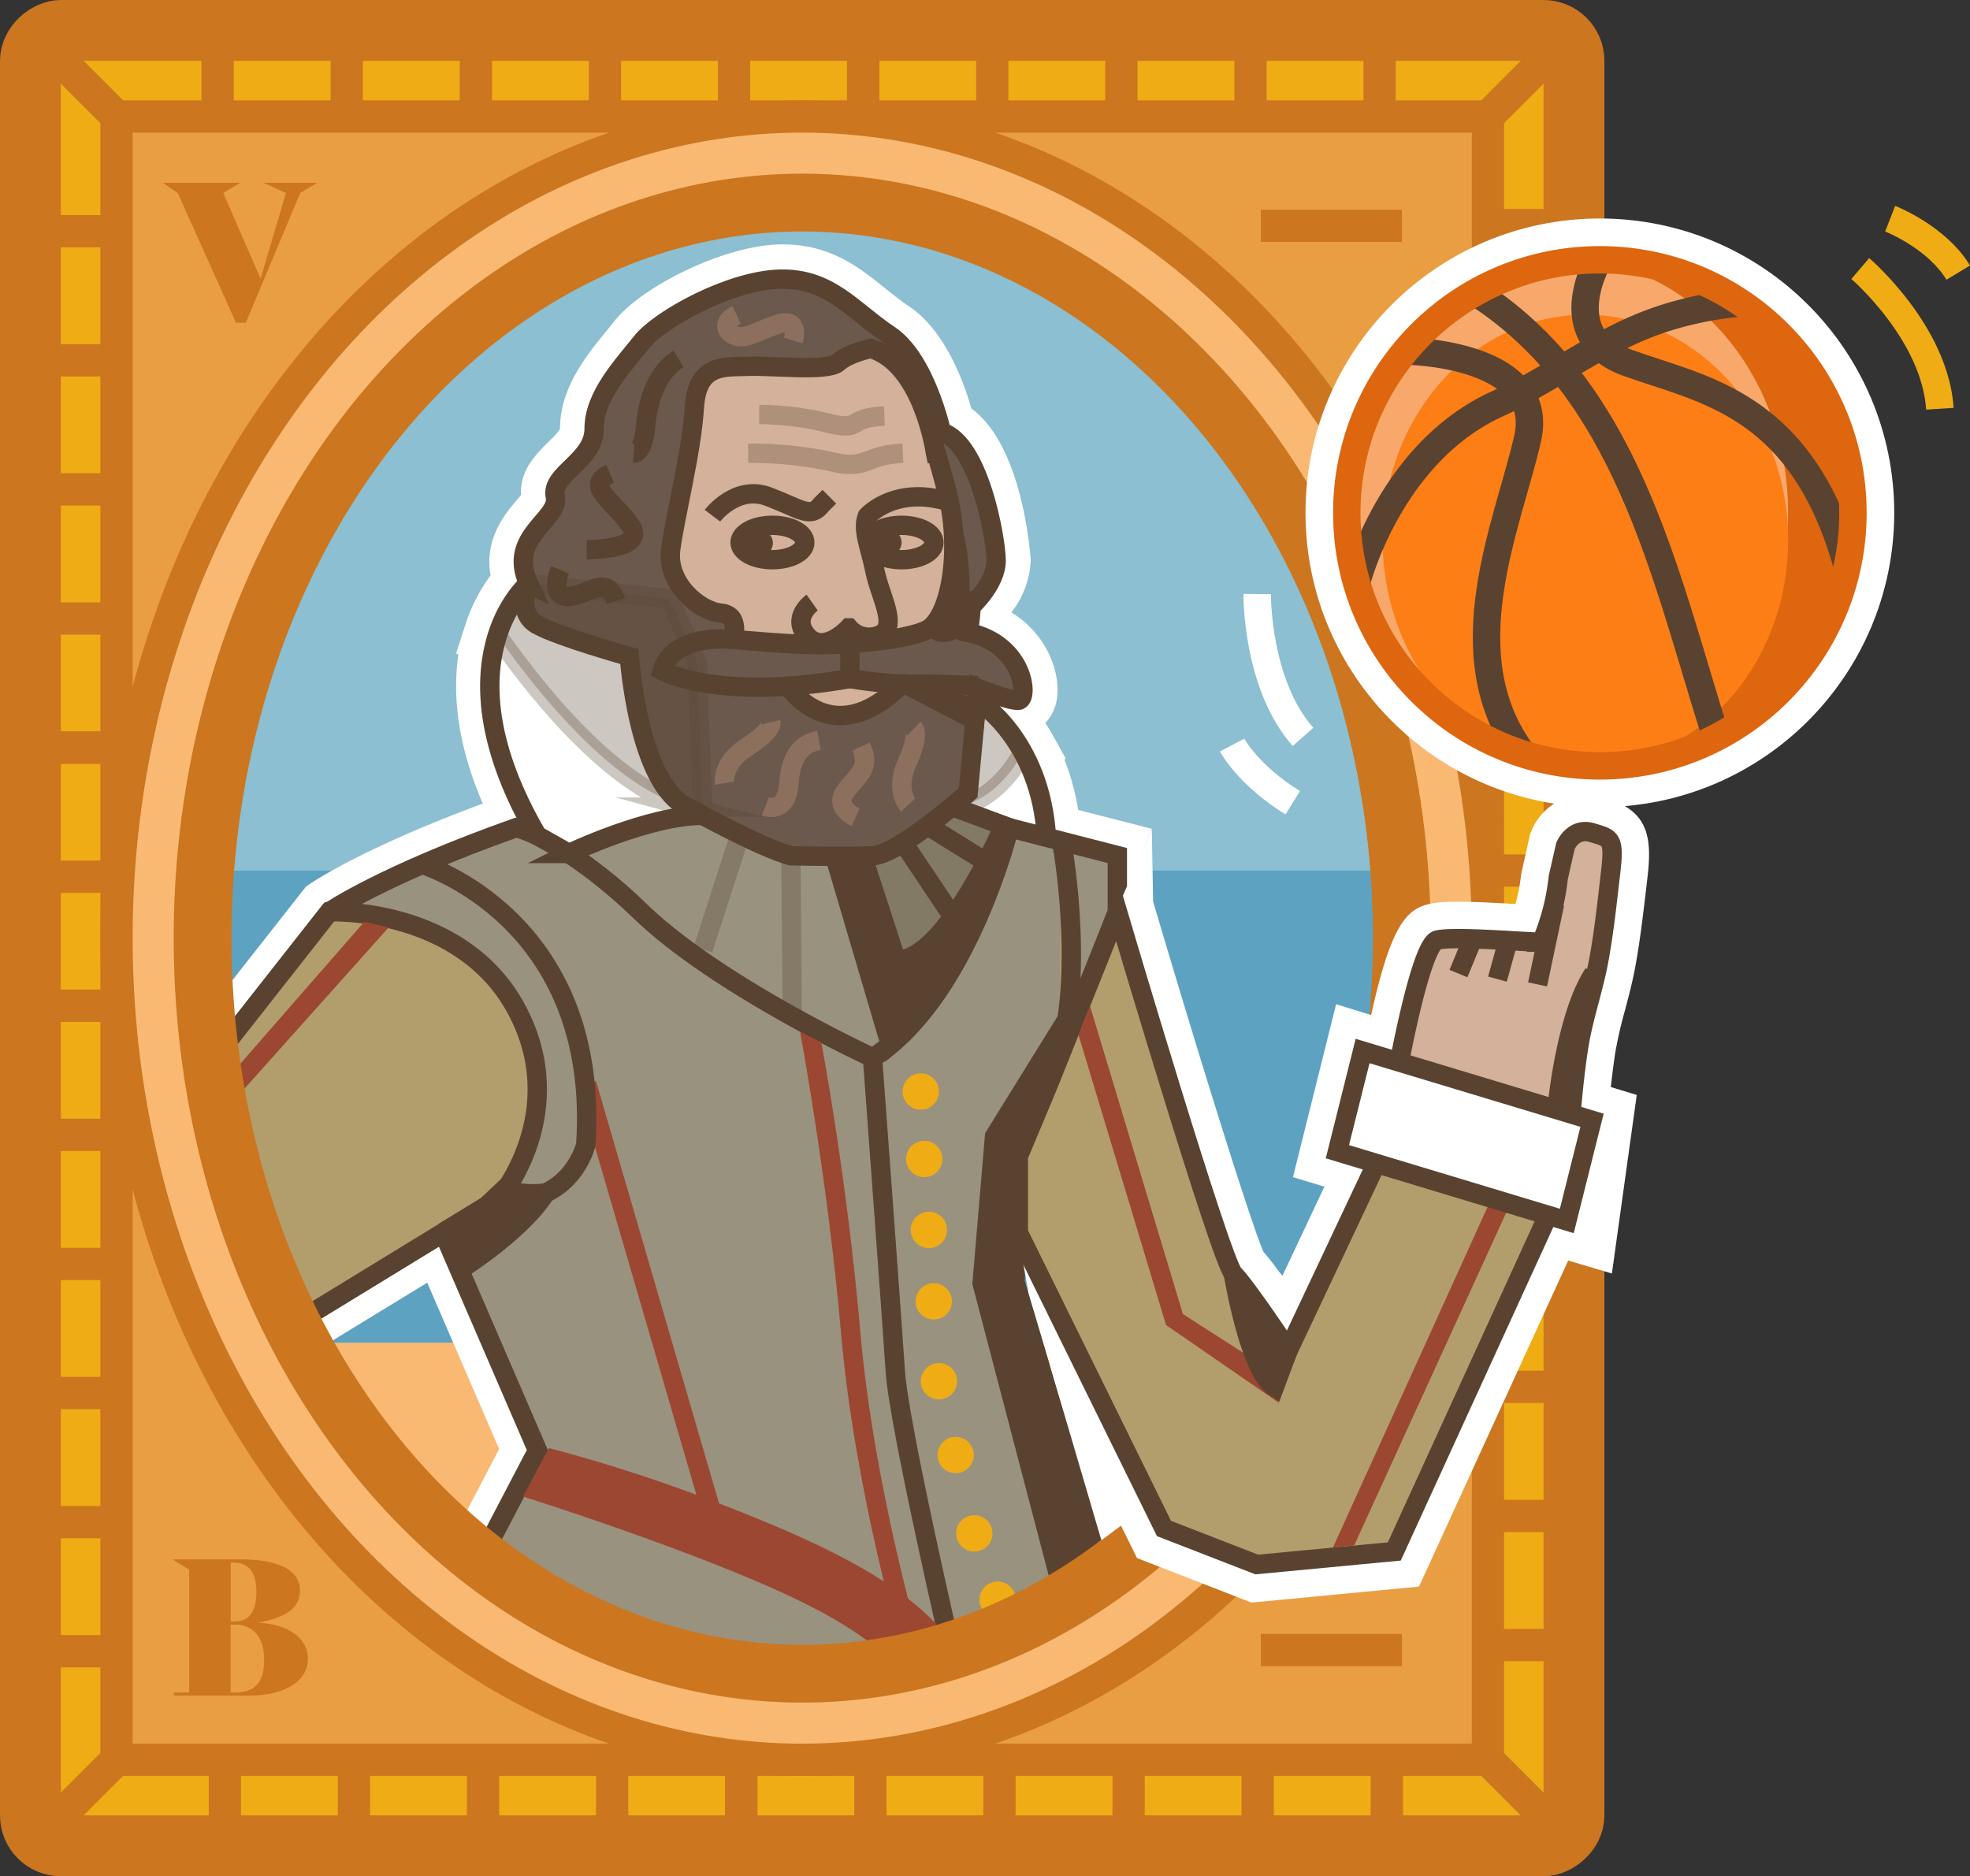 <svg xmlns="http://www.w3.org/2000/svg" id="Layer_1" width="365.232" height="347.89" data-name="Layer 1"><rect width="100%" height="100%" fill="#333333" stroke="none"/><defs id="defs7"><clipPath id="clip-path"><ellipse id="ellipse4" cx="498.65" cy="366.22" rx="111.17" ry="136.39" style="fill:none"/></clipPath><style id="style2">.cls-17,.cls-20,.cls-25,.cls-34,.cls-36,.cls-37{fill:none}.cls-12,.cls-26,.cls-4{fill:#fff}.cls-24{fill:#efac14}.cls-29{stroke:#cc761f}.cls-12,.cls-13,.cls-14,.cls-15,.cls-17,.cls-19,.cls-20,.cls-25,.cls-26,.cls-27,.cls-29,.cls-34,.cls-36,.cls-37{stroke-miterlimit:10}.cls-29{stroke-width:5.98px}.cls-12,.cls-13,.cls-14,.cls-15,.cls-17,.cls-19,.cls-20,.cls-26,.cls-27,.cls-34{stroke:#594330}.cls-12,.cls-13,.cls-14,.cls-15,.cls-17,.cls-19,.cls-20,.cls-25,.cls-26,.cls-27{stroke-width:3.59px}.cls-13,.cls-21,.cls-27{fill:#594330}.cls-13,.cls-20,.cls-26{opacity:.3}.cls-14{fill:#99927f}.cls-15{fill:#b29e6d}.cls-19{fill:#d3b19b}.cls-23{fill:#9c4732}.cls-25{stroke:#8c705d}.cls-29{fill:#ed9b2f}.cls-36{stroke:#fff}.cls-34{stroke-width:5.08px}.cls-36,.cls-37{stroke-width:5.1px}.cls-37{stroke:#efac14}.cls-38{fill:#cc761f}</style></defs><rect id="rect193" width="336.61" height="286.17" x="-342.25" y="5.64" rx="5.64" style="fill:#efac14;stroke:#cc761f;stroke-width:11.28px;stroke-miterlimit:10" transform="rotate(-90)"/><path id="rect195" d="M21.6 21.6h254.26v304.69H21.6z" style="fill:#ea9e42;stroke:#cc761f;stroke-width:5.98px;stroke-miterlimit:10"/><ellipse id="ellipse197" cx="148.73" cy="173.95" rx="127.13" ry="152.35" style="fill:#f9b973;stroke:#cc761f;stroke-width:5.98px;stroke-miterlimit:10"/><ellipse id="ellipse199" cx="148.73" cy="173.95" rx="111.17" ry="136.39" style="fill:#5da3c1"/><path id="path201" d="M148.73 310.34c38.73 0 72.89-24.43 92.8-61.38H55.93c19.91 36.95 54.07 61.38 92.8 61.38" style="fill:#f9b973"/><path id="path203" d="M38.08 161.41h221.4c-5.18-69.35-52.85-123.85-110.7-123.85S43.21 92.06 38.08 161.41" style="fill:#8bbfd1"/><g id="g335" clip-path="url(#clip-path)" style="clip-path:url(#clip-path)" transform="translate(-349.92 -192.27)"><path id="path205" d="M549.81 342.45a43 43 0 0 0-2.55-9.32l.23-.23-2.33-4.2-.51-.89c-.27-.45-.53-.88-.8-1.3l-.1-.15v-.06a8.16 8.16 0 0 0 2.17-4.95c.5-4.7-2-11.55-8.49-15.53a16.83 16.83 0 0 0 3.58-9.64c0-.23-1.26-21.1-11-28.16-1.45-5.09-4.93-14.56-11.63-19-1.5-1-2.91-2.14-4.4-3.33-4.86-3.9-10.31-8.31-19.56-8.1-10.63.26-25.67 8-30.52 14.13-.44.56-.92 1.14-1.41 1.75-3.69 4.5-8.74 10.67-8.74 18.19 0 .46-1.51 1.92-2.23 2.63-2 2-5.29 5.11-5 9.75-.24.3-.53.64-.77.93-2.1 2.47-6.1 7.17-4.88 14l-.07.09-.13.18c-.14.19-.28.38-.39.55l-.25.36c-.13.2-.27.4-.35.54l-.26.4-.43.71-.24.43-.36.66-.13.25a34 34 0 0 0-1.48 3.3l-.13.34-.27.77-1.91 5.88.43.21c-1 6.85-.46 16.08 4.53 27.63-4.85 1.8-9.44 3.63-13.68 5.47-12.58 5.46-18.1 9.24-18.33 9.4l-.79.54-21.06 26.81-5.86 32.51 9.62 11.19 2.32 22.32 10.85-14.85 31.16-19 22.93 45.85-20.74 42.16 76.11 6 24.52-3.8 18-14.69-18.43-57.28-2.2-25.51 4.84-15.94c3.94-9.52 6.81-15.13 9.51-22.57l8.87-8.56 6.38-15.38z" class="cls-4" style="fill:#fff"/><path id="polygon207" d="m391.65 449.48 17.23-7 20.25-12.38 13.33 30.85-21.69 41.49 37.83 3 15.56-68.94-23.86-46.48-63.21 15.66z" class="cls-4" style="fill:#fff"/><path id="path209" d="m463.18 348.19-7.65 10.21 1.35 1 7.88-10c-.54-.4-1.07-.83-1.58-1.21" class="cls-4" style="fill:#fff"/><path id="path211" d="m468.12 352.16-8.31 9.69 1.61 1.41 8.52-9.5z" class="cls-4" style="fill:#fff"/><path id="path213" d="m460.35 346.15-1.48-1-.35-.21-6.63 10.89 1.21.8.11.08 7.23-10.52z" class="cls-4" style="fill:#fff"/><path id="path215" d="M461.1 346.68h-.05l-7.33 10.45 1.13.81 7.53-10.3z" class="cls-4" style="fill:#fff"/><path id="path217" d="m465.31 349.83-8 10c.62.49 1.26 1 1.92 1.58l8.23-9.75c-.71-.66-1.46-1.26-2.15-1.83" class="cls-4" style="fill:#fff"/><path id="path219" d="M550.69 360.19c-2.72 7.36-7.62 19.35-11.33 28.32l-7 16.78-.67 25.52 15 50.22-15.59 12.75-19.61 3-70.49-5.54 15.57-29.77L435 411.54l-31.9 19.51-.53.22-1-9.4-8.28-9.63 4.15-23.43 17.82-22.69a128 128 0 0 1 15.42-7.72c4.58-2 9.6-4 15-5.91.34.14.74.31 1.2.53l.6-1.18.25-.09-.08-.23 2.37-4.6 5-2.93c-9.09-15.6-8.73-26-6.83-31.92l.17-.5.11-.34.1-.25a19 19 0 0 1 .9-2l.68-1.2 1.56-2.11-4.71-4.24 4.87 4.13-4.61-4.42 4.71 4.31.2-.2 3.58-3.14-2-4.32c-.67-1.44-.79-1.7 1.66-4.58 1.67-2 4.11-4.83 3.93-8.76.32-.33.72-.72 1-1 2.29-2.21 6.12-5.92 6.12-11.79 0-3 3.24-6.92 5.85-10.11.55-.66 1.07-1.31 1.56-1.92 2.27-2.87 13.57-9.11 20.81-9.28 4.35-.11 6.84 1.74 11.27 5.29 1.63 1.32 3.33 2.68 5.3 4 3.11 2.08 6 9.62 7 14.06l.8 3.71 3.5 1c2.2 1.53 4.91 10.54 5.55 15.78l-5.26 4.52.66 3.63 4.26-.76.12.13-4.36.79.09.46a27 27 0 0 1-.46 5.42l-1 6.06 3.17.67-.38 4.13-.5 6.17 3.3 2.09.57.41.41.34.84.75c.19.18.39.37.59.58l.3.32.5.55.39.45c.18.21.35.43.54.67l.32.42c.24.32.47.65.69 1l.28.44c.19.28.37.58.54.86l.35.62a30.3 30.3 0 0 1 3.58 13l.27 4.65 12.85 3.3z" class="cls-4" style="fill:#fff"/><path id="path221" d="m500.81 390.12 2.16 1.11 5.77-11.38-2.05-1.06z" class="cls-4" style="fill:#fff"/><path id="path223" d="m502.45 376.55-6.08 11.22 2.54 1.36 6-11.28z" class="cls-4" style="fill:#fff"/><path id="path225" d="m497.64 373.87-.15-.09h-.13l-.43-.25-.16-.09-1.31-.76c-1.78-1-3.52-2.09-5.15-3.11l-2.38-1.57-6.93 10.7 2.5 1.6.17.1.11.07.18.11c1.58 1 3.23 2 4.93 3l2.53 1.45 6.39-11.03z" class="cls-4" style="fill:#fff"/><path id="path227" d="M473.14 356.72c-.86-.82-1.69-1.59-2.5-2.33l-8.59 9.44c.73.67 1.48 1.36 2.25 2.09a103 103 0 0 0 12.9 10.26l7.22-10.52a90 90 0 0 1-11.28-8.94" class="cls-4" style="fill:#fff"/><path id="path229" d="M531 322.05s11.88 7.21 12.93 25.48L526.54 354l-12.66-16 5.47-10.65" class="cls-12" style="fill:#fff;stroke:#594330;stroke-width:3.59px;stroke-miterlimit:10"/><path id="path231" d="m531 322.05-9.48 4.31 5.12 15.56s7.17.11 12.93-10.13a27.5 27.5 0 0 0-8.57-9.74z" class="cls-13" style="opacity:.3;fill:#594330;stroke:#594330;stroke-width:3.59px;stroke-miterlimit:10"/><path id="path233" d="M445.59 345.74c-24.84 8.82-34.59 15.59-34.59 15.59l-19.48 24.79 5.64 54.26 8.88-3.61 26.08-15.95 17.45 40.39-18.63 35.63 80.83 6.4 22.06-3.42L554 483.28 538.08 430l.61-23.29s13.48-31.86 18.38-45.35V350.9L537 345.74s-7.63 31.41-25.29 42.65c0 0-28.51-13.18-43-27.07s-23.12-15.58-23.12-15.58z" class="cls-14" style="fill:#99927f;stroke:#594330;stroke-width:3.59px;stroke-miterlimit:10"/><path id="path235" d="m406 436.77 36.48-22.31s13.46-15.94 3.19-35.06S411 361.33 411 361.33l-19.48 24.79-5 28z" class="cls-15" style="fill:#b29e6d;stroke:#594330;stroke-width:3.59px;stroke-miterlimit:10"/><path id="path237" d="M468.72 361.32c14.45 13.89 43 27.07 43 27.07 17.62-11.24 25.28-42.65 25.28-42.65l-10.32-3.82h-41.19c-14.41.77-30.09 8.6-30.09 8.6a91 91 0 0 1 13.32 10.8z" class="cls-14" style="fill:#99927f;stroke:#594330;stroke-width:3.59px;stroke-miterlimit:10"/><path id="path239" d="m537 345.74-10.32-3.82h-7.56l-14 10.63L515 386c15.3-12.81 22-40.26 22-40.26z" style="fill:#827a65;stroke:#594330;stroke-width:3.59px;stroke-miterlimit:10"/><path id="path241" d="M447.91 300.46s-17.19 14.47 1.61 46.74l5.88 3.32s15-7.15 24.85-7.06l-1.49-39.66" class="cls-12" style="fill:#fff;stroke:#594330;stroke-width:3.59px;stroke-miterlimit:10"/><path id="path243" d="M511.68 388.39s3.57 48.23 4.23 58.19 10.63 52.94 10.63 52.94" class="cls-17" style="fill:none;stroke:#594330;stroke-width:3.59px;stroke-miterlimit:10"/><path id="path245" d="M447.91 300.46s-2.41 5.4 1.61 7.65S466.6 314 466.6 314s1.58 23.7 10.81 27.95c0 0 13.27 7.4 19.13 9 0 0 10.23.23 15.14 0s17.74-11.7 17.74-11.7l1.8-19.37s5.48 2.25 7.47 2.25 1.31-10.35-9.27-12.6c0 0 .9-5.18.45-7.66l.45 2.48s4.28-4.06 4.28-8.11-3.16-21.84-10.14-23.86c0 0-2.92-13.51-9.68-18s-11-10.58-20.26-10.35-22.29 7.43-25.67 11.7-8.78 9.91-8.78 16-8.1 8.33-7.2 12.61-9.01 7.34-4.96 16.12z" style="fill:#6b594d;stroke:#594330;stroke-width:3.59px;stroke-miterlimit:10"/><path id="path247" d="M523.37 276.37s-2.26-16.53-12-19.49c0 0-4.18.87-6.09 2.61s-12.18.52-16.53.7-9.58-.7-10.1 7.65-3.53 19.84-4.38 26.28 5.43 11.49 9.25 11.83 2.27 4.88 2.27 4.88 11.13 1 16 1 15-.7 19.66-2.61 6.93-15 4-25.95-2.08-6.9-2.08-6.9z" class="cls-19" style="fill:#d3b19b;stroke:#594330;stroke-width:3.59px;stroke-miterlimit:10"/><path id="path249" d="M500.49 304s-4 2.84-.87 6.25 7.67-1.56 7.67-1.56A4.92 4.92 0 0 0 513 310c3.55-1.42.14-7-.86-11.8s-2.41-7.67-1.42-10.23c0 0 5.18-5.82 15.24-2.62" class="cls-17" style="fill:none;stroke:#594330;stroke-width:3.59px;stroke-miterlimit:10"/><ellipse id="ellipse251" cx="493.13" cy="292.86" class="cls-17" rx="6" ry="3.19" style="fill:none;stroke:#594330;stroke-width:3.59px;stroke-miterlimit:10"/><ellipse id="ellipse253" cx="517.07" cy="292.86" class="cls-17" rx="6" ry="3.19" style="fill:none;stroke:#594330;stroke-width:3.59px;stroke-miterlimit:10"/><path id="path255" d="M482 287.89s4.4-5.84 10.45-3.51 7.72 4.08 9.74 1.48l1.49-1.49" class="cls-17" style="fill:none;stroke:#594330;stroke-width:3.59px;stroke-miterlimit:10"/><path id="path257" d="M488.63 276.31a71.5 71.5 0 0 1 15.37 1.55c6.72 1.68 6.1-1.22 13.31-1.55" class="cls-20" style="opacity:.3;fill:none;stroke:#594330;stroke-width:3.59px;stroke-miterlimit:10"/><path id="path259" d="M490.67 269.13a53 53 0 0 1 12.57 1.55c6.72 1.68 3.42-.93 10.64-1.27" class="cls-20" style="opacity:.3;fill:none;stroke:#594330;stroke-width:3.59px;stroke-miterlimit:10"/><path id="path261" d="M496.19 319.69s8.12 12.18 20.88-.54" class="cls-19" style="fill:#d3b19b;stroke:#594330;stroke-width:3.59px;stroke-miterlimit:10"/><path id="path263" d="M507.49 311.87v6.21a76 76 0 0 0 11.33 1.08c4.3-.12 12.4.26 12.4.26" class="cls-17" style="fill:none;stroke:#594330;stroke-width:3.59px;stroke-miterlimit:10"/><path id="path265" d="M485.79 310.83s-11.05-1.32-13.11 5.82c0 0 10.3 5.75 34.81 1.43" class="cls-17" style="fill:none;stroke:#594330;stroke-width:3.59px;stroke-miterlimit:10"/><circle id="circle267" cx="490.85" cy="292.96" r="2.36" class="cls-21" style="fill:#594330"/><circle id="circle269" cx="514.71" cy="292.86" r="2.36" class="cls-21" style="fill:#594330"/><path id="line271" d="m458.69 393.21 23.68 81.29" style="fill:none;stroke:#9c4732;stroke-width:3.59px;stroke-miterlimit:10"/><path id="path273" d="M517.39 499.23c-.09-.3-9-30.51-11.53-59.63-2.51-28.84-7.56-55.74-7.61-56l3.93 1.93c.05.26 4.73 24.75 7.25 53.77 2.5 28.75 11.31 58.62 11.4 58.92z" class="cls-23" style="fill:#9c4732"/><path id="path275" d="M546.73 348.24s4.38 23.17-.48 40.15" class="cls-15" style="fill:#b29e6d;stroke:#594330;stroke-width:3.59px;stroke-miterlimit:10"/><path id="path277" d="M515.56 500.77c-6.82-7.19-19-13.17-38.74-20.63-15.26-5.77-29.8-10.34-29.94-10.37l4.81-9a290 290 0 0 1 28.84 9.23c21.58 8.16 34.85 14.86 42.91 23.36l1.54 5.89z" class="cls-23" style="fill:#9c4732"/><circle id="circle279" cx="520.63" cy="394.66" r="3.37" class="cls-24" style="fill:#efac14"/><circle id="circle281" cx="521.27" cy="407.17" r="3.37" class="cls-24" style="fill:#efac14"/><circle id="circle283" cx="522.13" cy="420.32" r="3.37" class="cls-24" style="fill:#efac14"/><circle id="circle285" cx="523.04" cy="433.57" r="3.37" class="cls-24" style="fill:#efac14"/><circle id="circle287" cx="524" cy="448.38" r="3.37" class="cls-24" style="fill:#efac14"/><circle id="circle289" cx="527.1" cy="462.06" r="3.37" class="cls-24" style="fill:#efac14"/><circle id="circle291" cx="530.55" cy="476.59" r="3.37" class="cls-24" style="fill:#efac14"/><circle id="circle293" cx="534.88" cy="488.88" r="3.37" class="cls-24" style="fill:#efac14"/><path id="path295" d="M453.75 297.91s-2.18 5.2 1.65 4.95 7-4.26 8.71.86" class="cls-17" style="fill:none;stroke:#594330;stroke-width:3.59px;stroke-miterlimit:10"/><path id="path297" d="M458.69 294.19s11.39.11 8.11-4.52-8.69-7.44-3.76-9.55" class="cls-17" style="fill:none;stroke:#594330;stroke-width:3.59px;stroke-miterlimit:10"/><path id="path299" d="M484.25 337.48s-.63-3.64 4.17-6.7 4.43-4.59 4.43-4.59" class="cls-25" style="fill:none;stroke:#8c705d;stroke-width:3.59px;stroke-miterlimit:10"/><path id="path301" d="M518.27 341.53s-2.5-2.71-.15-7.89 1.23-6.27 1.23-6.27" class="cls-25" style="fill:none;stroke:#8c705d;stroke-width:3.59px;stroke-miterlimit:10"/><path id="path303" d="M491.81 341.78s4 1.58 4.38-4.3 3.08-7.47 5.57-7.93" class="cls-25" style="fill:none;stroke:#8c705d;stroke-width:3.59px;stroke-miterlimit:10"/><path id="path305" d="M508.55 343.81s-4.08-1.81-1.92-4.75 4.84-4.3 2.93-8.37" class="cls-25" style="fill:none;stroke:#8c705d;stroke-width:3.59px;stroke-miterlimit:10"/><path id="path307" d="M467.39 276.31s1.79.15 2.23-5.07 2.4-10.24 6.1-12.42" class="cls-17" style="fill:none;stroke:#594330;stroke-width:3.59px;stroke-miterlimit:10"/><path id="path309" d="M497 255.41s1.34-4.4-2.93-3-6.78 3.53-9 1.36c0 0-1.52-1.73 1.42-3.12" class="cls-25" style="fill:none;stroke:#8c705d;stroke-width:3.59px;stroke-miterlimit:10"/><path id="polygon311" d="m393.72 395.83-2.71-2.35 26.45-30.3 4.52 1.05z" class="cls-23" style="fill:#9c4732"/><path id="path313" d="M428.18 352.55s33.14 10 30.34 52c0 0-2.55 10.43-14 10.18" class="cls-17" style="fill:none;stroke:#594330;stroke-width:3.59px;stroke-miterlimit:10"/><path id="path315" d="m511.68 350.89 5.66 17.43s6.53-.78 16.88-23.25l2.75.67s-5.82 30.47-22 40.21l-9.87-33.4" class="cls-21" style="fill:#594330"/><path id="line317" d="m517.34 348.47 8.6 12.85" class="cls-15" style="fill:#b29e6d;stroke:#594330;stroke-width:3.59px;stroke-miterlimit:10"/><path id="line319" d="m522.48 345.74 9.54 5.92" class="cls-15" style="fill:#b29e6d;stroke:#594330;stroke-width:3.59px;stroke-miterlimit:10"/><path id="line321" d="m496.54 350.89.25 29.02" class="cls-26" style="opacity:.3;fill:#fff;stroke:#594330;stroke-width:3.59px;stroke-miterlimit:10"/><path id="line323" d="m487.13 346.98-6.88 21.34" class="cls-26" style="opacity:.3;fill:#fff;stroke:#594330;stroke-width:3.59px;stroke-miterlimit:10"/><path id="path325" d="M479.18 315.14c-1.71-4.27-3.56-8.4-5.19-11.85l-26.08-2.83a22 22 0 0 0-5.78 9.66c7.83 11.13 21.79 28.33 35.28 31.8a9.9 9.9 0 0 0 2.79.35z" class="cls-13" style="opacity:.3;fill:#594330;stroke:#594330;stroke-width:3.59px;stroke-miterlimit:10"/><path id="path327" d="M526.38 287.89s-.32 16.9-4.92 21.37c0 0 1.74 4.49 8 .21-.04 0 1.54-19.27-3.08-21.58" class="cls-21" style="fill:#594330"/><path id="polyline329" d="m517.07 318.75 13.56 7.04.38-4.14" class="cls-27" style="fill:#594330;stroke:#594330;stroke-width:3.59px;stroke-miterlimit:10"/><path id="path331" d="M554 483.28 538.08 430l.61-23.29s3.83-9.06 8.15-19.56l-.59-3.46-11.94 19.26L532 430.2l15.33 58.52z" class="cls-27" style="fill:#594330;stroke:#594330;stroke-width:3.59px;stroke-miterlimit:10"/><path id="path333" d="M433.94 428.5s12.12-7.28 17.11-15c0 0-6.6.73-6.91-1.41l-4 3.77-8.09 4.95" class="cls-27" style="fill:#594330;stroke:#594330;stroke-width:3.59px;stroke-miterlimit:10"/></g><ellipse id="ellipse337" cx="148.73" cy="173.95" rx="111.17" ry="136.39" style="fill:none;stroke:#cc761f;stroke-width:10.72px;stroke-miterlimit:10"/><path id="line339" d="M5.64 5.65 21.6 21.6" class="cls-29" style="fill:#ed9b2f;stroke:#cc761f;stroke-width:5.98px;stroke-miterlimit:10"/><path id="line341" d="M291.82 5.65 275.86 21.6" class="cls-29" style="fill:#ed9b2f;stroke:#cc761f;stroke-width:5.98px;stroke-miterlimit:10"/><path id="line343" d="m5.64 342.25 15.96-15.96" class="cls-29" style="fill:#ed9b2f;stroke:#cc761f;stroke-width:5.98px;stroke-miterlimit:10"/><path id="line345" d="m291.82 342.25-15.96-15.96" class="cls-29" style="fill:#ed9b2f;stroke:#cc761f;stroke-width:5.98px;stroke-miterlimit:10"/><path id="line347" d="M40.35 21.6V5.65" class="cls-29" style="fill:#ed9b2f;stroke:#cc761f;stroke-width:5.98px;stroke-miterlimit:10"/><path id="line349" d="M64.29 21.6V5.65" class="cls-29" style="fill:#ed9b2f;stroke:#cc761f;stroke-width:5.98px;stroke-miterlimit:10"/><path id="line351" d="M88.22 21.6V5.65" class="cls-29" style="fill:#ed9b2f;stroke:#cc761f;stroke-width:5.98px;stroke-miterlimit:10"/><path id="line353" d="M112.16 21.6V5.65" class="cls-29" style="fill:#ed9b2f;stroke:#cc761f;stroke-width:5.98px;stroke-miterlimit:10"/><path id="line355" d="M136.09 21.6V5.65" class="cls-29" style="fill:#ed9b2f;stroke:#cc761f;stroke-width:5.98px;stroke-miterlimit:10"/><path id="line357" d="M160.03 21.6V5.65" class="cls-29" style="fill:#ed9b2f;stroke:#cc761f;stroke-width:5.98px;stroke-miterlimit:10"/><path id="line359" d="M160.03 21.6V5.65" class="cls-29" style="fill:#ed9b2f;stroke:#cc761f;stroke-width:5.98px;stroke-miterlimit:10"/><path id="line361" d="M183.96 21.6V5.65" class="cls-29" style="fill:#ed9b2f;stroke:#cc761f;stroke-width:5.98px;stroke-miterlimit:10"/><path id="line363" d="M207.9 21.6V5.65" class="cls-29" style="fill:#ed9b2f;stroke:#cc761f;stroke-width:5.98px;stroke-miterlimit:10"/><path id="line365" d="M231.84 21.6V5.65" class="cls-29" style="fill:#ed9b2f;stroke:#cc761f;stroke-width:5.98px;stroke-miterlimit:10"/><path id="line367" d="M255.77 21.6V5.65" class="cls-29" style="fill:#ed9b2f;stroke:#cc761f;stroke-width:5.98px;stroke-miterlimit:10"/><path id="line369" d="M257.11 326.29v15.96" class="cls-29" style="fill:#ed9b2f;stroke:#cc761f;stroke-width:5.98px;stroke-miterlimit:10"/><path id="line371" d="M233.17 326.29v15.96" class="cls-29" style="fill:#ed9b2f;stroke:#cc761f;stroke-width:5.98px;stroke-miterlimit:10"/><path id="line373" d="M209.24 326.29v15.96" class="cls-29" style="fill:#ed9b2f;stroke:#cc761f;stroke-width:5.98px;stroke-miterlimit:10"/><path id="line375" d="M185.3 326.29v15.96" class="cls-29" style="fill:#ed9b2f;stroke:#cc761f;stroke-width:5.98px;stroke-miterlimit:10"/><path id="line377" d="M161.37 326.29v15.96" class="cls-29" style="fill:#ed9b2f;stroke:#cc761f;stroke-width:5.98px;stroke-miterlimit:10"/><path id="line379" d="M137.43 326.29v15.96" class="cls-29" style="fill:#ed9b2f;stroke:#cc761f;stroke-width:5.98px;stroke-miterlimit:10"/><path id="line381" d="M137.43 326.29v15.96" class="cls-29" style="fill:#ed9b2f;stroke:#cc761f;stroke-width:5.98px;stroke-miterlimit:10"/><path id="line383" d="M113.49 326.29v15.96" class="cls-29" style="fill:#ed9b2f;stroke:#cc761f;stroke-width:5.98px;stroke-miterlimit:10"/><path id="line385" d="M89.56 326.29v15.96" class="cls-29" style="fill:#ed9b2f;stroke:#cc761f;stroke-width:5.98px;stroke-miterlimit:10"/><path id="line387" d="M65.62 326.29v15.96" class="cls-29" style="fill:#ed9b2f;stroke:#cc761f;stroke-width:5.98px;stroke-miterlimit:10"/><path id="line389" d="M41.69 326.29v15.96" class="cls-29" style="fill:#ed9b2f;stroke:#cc761f;stroke-width:5.98px;stroke-miterlimit:10"/><path id="line391" d="M275.86 89.6h15.96" class="cls-29" style="fill:#ed9b2f;stroke:#cc761f;stroke-width:5.98px;stroke-miterlimit:10"/><path id="line393" d="M275.86 113.54h15.96" class="cls-29" style="fill:#ed9b2f;stroke:#cc761f;stroke-width:5.98px;stroke-miterlimit:10"/><path id="line395" d="M275.86 41.73h15.96" class="cls-29" style="fill:#ed9b2f;stroke:#cc761f;stroke-width:5.98px;stroke-miterlimit:10"/><path id="line397" d="M275.86 65.67h15.96" class="cls-29" style="fill:#ed9b2f;stroke:#cc761f;stroke-width:5.98px;stroke-miterlimit:10"/><path id="line399" d="M275.86 137.48h15.96" class="cls-29" style="fill:#ed9b2f;stroke:#cc761f;stroke-width:5.98px;stroke-miterlimit:10"/><path id="line401" d="M275.86 161.41h15.96" class="cls-29" style="fill:#ed9b2f;stroke:#cc761f;stroke-width:5.98px;stroke-miterlimit:10"/><path id="line403" d="M275.86 185.35h15.96" class="cls-29" style="fill:#ed9b2f;stroke:#cc761f;stroke-width:5.98px;stroke-miterlimit:10"/><path id="line405" d="M275.86 209.28h15.96" class="cls-29" style="fill:#ed9b2f;stroke:#cc761f;stroke-width:5.98px;stroke-miterlimit:10"/><path id="line407" d="M275.86 209.28h15.96" class="cls-29" style="fill:#ed9b2f;stroke:#cc761f;stroke-width:5.98px;stroke-miterlimit:10"/><path id="line409" d="M275.86 233.22h15.96" class="cls-29" style="fill:#ed9b2f;stroke:#cc761f;stroke-width:5.98px;stroke-miterlimit:10"/><path id="line411" d="M275.86 257.15h15.96" class="cls-29" style="fill:#ed9b2f;stroke:#cc761f;stroke-width:5.98px;stroke-miterlimit:10"/><path id="line413" d="M275.86 281.09h15.96" class="cls-29" style="fill:#ed9b2f;stroke:#cc761f;stroke-width:5.98px;stroke-miterlimit:10"/><path id="line415" d="M275.86 305.03h15.96" class="cls-29" style="fill:#ed9b2f;stroke:#cc761f;stroke-width:5.98px;stroke-miterlimit:10"/><path id="line417" d="M21.6 258.29H5.64" class="cls-29" style="fill:#ed9b2f;stroke:#cc761f;stroke-width:5.98px;stroke-miterlimit:10"/><path id="line419" d="M21.6 234.36H5.64" class="cls-29" style="fill:#ed9b2f;stroke:#cc761f;stroke-width:5.98px;stroke-miterlimit:10"/><path id="line421" d="M21.6 306.17H5.64" class="cls-29" style="fill:#ed9b2f;stroke:#cc761f;stroke-width:5.98px;stroke-miterlimit:10"/><path id="line423" d="M21.6 282.23H5.64" class="cls-29" style="fill:#ed9b2f;stroke:#cc761f;stroke-width:5.98px;stroke-miterlimit:10"/><path id="line425" d="M21.6 210.42H5.64" class="cls-29" style="fill:#ed9b2f;stroke:#cc761f;stroke-width:5.98px;stroke-miterlimit:10"/><path id="line427" d="M21.6 186.49H5.64" class="cls-29" style="fill:#ed9b2f;stroke:#cc761f;stroke-width:5.98px;stroke-miterlimit:10"/><path id="line429" d="M21.6 162.55H5.64" class="cls-29" style="fill:#ed9b2f;stroke:#cc761f;stroke-width:5.98px;stroke-miterlimit:10"/><path id="line431" d="M21.6 138.62H5.64" class="cls-29" style="fill:#ed9b2f;stroke:#cc761f;stroke-width:5.98px;stroke-miterlimit:10"/><path id="line433" d="M21.6 138.62H5.64" class="cls-29" style="fill:#ed9b2f;stroke:#cc761f;stroke-width:5.98px;stroke-miterlimit:10"/><path id="line435" d="M21.6 114.68H5.64" class="cls-29" style="fill:#ed9b2f;stroke:#cc761f;stroke-width:5.98px;stroke-miterlimit:10"/><path id="line437" d="M21.6 90.74H5.64" class="cls-29" style="fill:#ed9b2f;stroke:#cc761f;stroke-width:5.98px;stroke-miterlimit:10"/><path id="line439" d="M21.6 66.81H5.64" class="cls-29" style="fill:#ed9b2f;stroke:#cc761f;stroke-width:5.98px;stroke-miterlimit:10"/><path id="line441" d="M21.6 42.87H5.64" class="cls-29" style="fill:#ed9b2f;stroke:#cc761f;stroke-width:5.98px;stroke-miterlimit:10"/><path id="path443" d="m298.84 236.13 4.61-33.11-4.81-1.46.06-.52c.22-2 .47-3.89.75-5.76a80 80 0 0 1 1.83-8c.67-2.53 1.35-5.1 1.86-7.82.89-4.75 1.44-9.56 2-14.21l.31-2.69c.91-7.7-.08-12.32-7.9-14.63l-.44-.12a10.83 10.83 0 0 0-13.25 6.4l-.18.44-1.66 7.43a34 34 0 0 1-.92 5l-.13.51h-.53c-8.43-.48-12.92-.6-15.61.06-4.22 1-7 4.4-10.48 19.89l-.15.66-6.49-2-8 32.07 5.83 1.76-7.78 16.52-.68-.82c-1.14-1.56-2.08-2.75-2.78-3.55l-.1-.16c-2.12-4.82-11.09-33.32-20.42-64.88l-.24-13.43-5.46 12.6-18.56 66.91 1.18 6.61 6.22 20.9 13.88 28.17 21.22 8.25 31.06-2.97 27.66-60.45z" class="cls-4" style="fill:#fff"/><path id="path445" d="M259.08 198.87s4.26-23.8 7.4-24.57 16.39.4 19.3.4a42 42 0 0 0 3.12-12l1.34-5.88s1.44-3.47 4.91-2.43 4.21.95 3.46 7.33c-.63 5.35-1.21 11-2.22 16.44s-2.89 10.6-3.73 16.08-1.33 11-1.72 16.6" class="cls-19" style="fill:#d3b19b;stroke:#594330;stroke-width:3.59px;stroke-miterlimit:10"/><path id="line447" d="m288.21 167.58-3.15 14.95" class="cls-19" style="fill:#d3b19b;stroke:#594330;stroke-width:3.59px;stroke-miterlimit:10"/><path id="path449" d="m233 290.09-17.2-6.68-27-54.86V214.4l5.63-13.46 12.75-31.89s19.16 64.82 21.52 67.18 10.17 14.09 10.17 14.09l18.57-39.41 31.24 10.76-30.18 66z" class="cls-15" style="fill:#b29e6d;stroke:#594330;stroke-width:3.59px;stroke-miterlimit:10"/><path id="polygon451" d="m600.98 478.82-3.94.4 28.86-63.58 3.27 1.47z" class="cls-23" style="fill:#9c4732" transform="translate(-349.92 -192.27)"/><path id="polygon453" d="m569.23 435.92 16.93 10.87.9 5.62-20.96-14.45-16.23-53.79 2.14-5.34z" class="cls-23" style="fill:#9c4732" transform="translate(-349.92 -192.27)"/><path id="polygon455" d="m640.4 418.66-42.53-12.84 4.67-18.67 42.54 12.84z" class="cls-12" style="fill:#fff;stroke:#594330;stroke-width:3.59px;stroke-miterlimit:10" transform="translate(-349.92 -192.27)"/><path id="line457" d="m279.3 175.49-1.68 6.06" class="cls-19" style="fill:#d3b19b;stroke:#594330;stroke-width:3.59px;stroke-miterlimit:10"/><path id="line459" d="m272.79 174.7-2.4 5.82" class="cls-19" style="fill:#d3b19b;stroke:#594330;stroke-width:3.59px;stroke-miterlimit:10"/><circle id="circle461" cx="296.61" cy="95.09" r="46.92" style="fill:#fff;stroke:#fff;stroke-width:15.31px;stroke-miterlimit:10"/><circle id="circle463" cx="296.61" cy="95.09" r="46.92" style="fill:#dd660e;stroke:#dd660e;stroke-width:3.59px;stroke-miterlimit:10"/><ellipse id="ellipse465" cx="290.6" cy="95.09" rx="40.91" ry="46.92" style="fill:#f9a86b"/><ellipse id="ellipse467" cx="293.93" cy="100.18" rx="37.59" ry="41.83" style="fill:#fc7e15"/><path id="path469" d="M260.54 65.09s26.33.22 22.67 16.26-14.62 40-.9 58.44" class="cls-34" style="fill:none;stroke:#594330;stroke-width:5.08px;stroke-miterlimit:10"/><path id="path471" d="M296.61 47.73s-8.8 14.5 5.13 19.54 32.22 7.37 40.69 37.55" class="cls-34" style="fill:none;stroke:#594330;stroke-width:5.08px;stroke-miterlimit:10"/><path id="path473" d="M272.79 53.73c28.94 18 35.77 52.73 45.36 82.91" class="cls-34" style="fill:none;stroke:#594330;stroke-width:5.08px;stroke-miterlimit:10"/><path id="path475" d="M251.44 108.25s5.95-24.18 26.18-33.38c10.22-4.66 19.32-12 30.38-15.67a65 65 0 0 1 14.46-3" class="cls-34" style="fill:none;stroke:#594330;stroke-width:5.08px;stroke-miterlimit:10"/><circle id="circle477" cx="296.61" cy="95.09" r="46.92" style="fill:none;stroke:#dd660e;stroke-width:5.08px;stroke-miterlimit:10"/><path id="path479" d="M233.08 110.15s-.21 16.58 8.49 26.49" class="cls-36" style="fill:none;stroke:#fff;stroke-width:5.1px;stroke-miterlimit:10"/><path id="path481" d="M344.89 49.79s13.84 11.85 14.76 26" class="cls-37" style="fill:none;stroke:#efac14;stroke-width:5.1px;stroke-miterlimit:10"/><path id="path483" d="M350.43 40.55s8.59 3.34 12.62 10" class="cls-37" style="fill:none;stroke:#efac14;stroke-width:5.1px;stroke-miterlimit:10"/><path id="path485" d="M228.43 138.15s2.95 5.58 11.24 10.69" class="cls-36" style="fill:none;stroke:#fff;stroke-width:5.1px;stroke-miterlimit:10"/><path id="path487" d="M288.65 205.73s1.51-17.08 6.82-25.24" class="cls-27" style="fill:#594330;stroke:#594330;stroke-width:3.59px;stroke-miterlimit:10"/><path id="path489" d="M228.67 236.23s2.9 17.89 7.62 20.92l2.55-6.83" class="cls-27" style="fill:#594330;stroke:#594330;stroke-width:3.59px;stroke-miterlimit:10"/><path id="path491" d="m58.79 33.89-3.12 1.89-10.1 24.06h-1.82l-10.8-24.06-2.77-1.89h14.34l-3.12 1.89 6.91 15.89 4.7-15.89-4.18-1.89z" class="cls-38" style="fill:#cc761f"/><path id="path493" d="M57.08 307.59c0 4.14-4.35 6.8-10.73 6.8H32.24v-.56h2.84v-22.79l-3.12-1.9h12.66c6.91 0 11 1.9 11 5.79 0 3-2.24 4.95-7.75 5.93 5.49.35 9.21 2.77 9.21 6.73m-14.31-17.86v10.94h.63c2.84 0 4.13-1.9 4.13-5.47 0-3-.94-5.47-4.2-5.47zm6.2 18c0-4.35-2.28-6.49-5.22-6.49h-1v12.59h.73c3.91 0 5.49-2.03 5.49-6.1" class="cls-38" style="fill:#cc761f"/><path id="line495" d="M233.76 305.95h26.14" class="cls-29" style="fill:#ed9b2f;stroke:#cc761f;stroke-width:5.98px;stroke-miterlimit:10"/><path id="line497" d="M233.76 41.87h26.14" class="cls-29" style="fill:#ed9b2f;stroke:#cc761f;stroke-width:5.98px;stroke-miterlimit:10"/><path id="polyline499" d="m559.16 474.11-5.05 3.75-9.63-32.77" class="cls-4" style="fill:#fff" transform="translate(-349.92 -192.27)"/></svg>